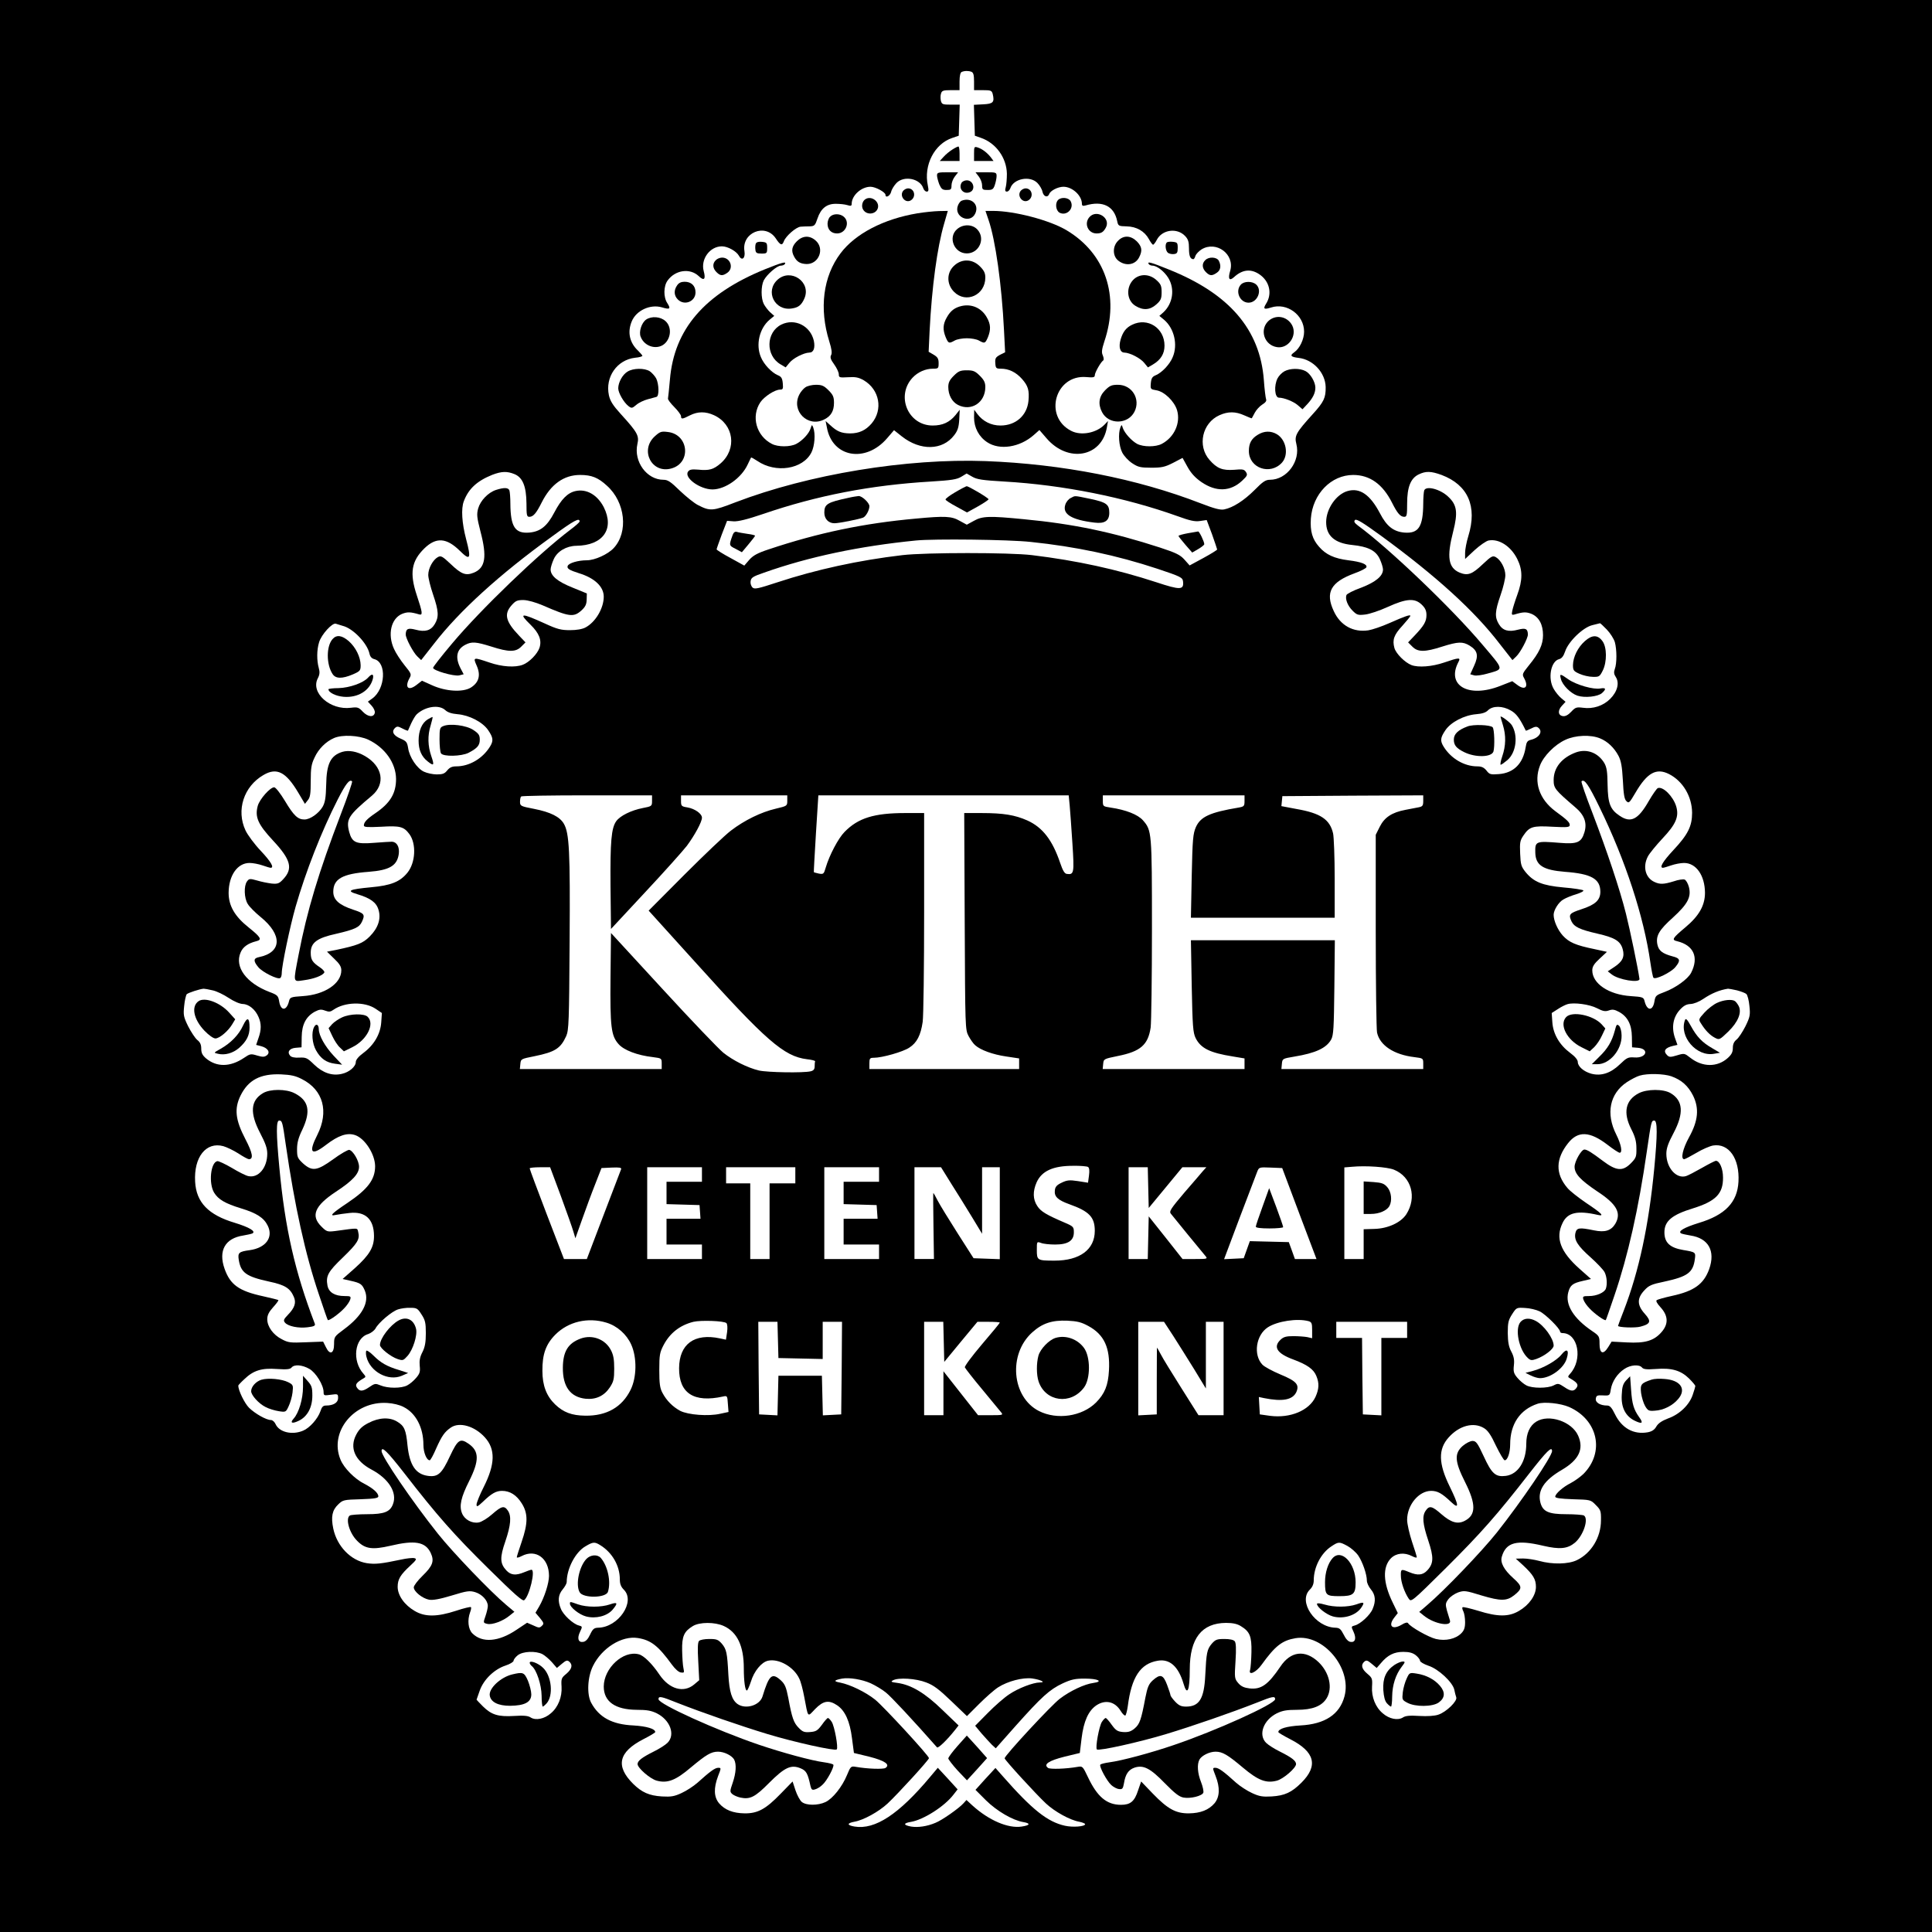 <?xml version="1.0" standalone="no"?>
<!DOCTYPE svg PUBLIC "-//W3C//DTD SVG 20010904//EN"
 "http://www.w3.org/TR/2001/REC-SVG-20010904/DTD/svg10.dtd">
<svg version="1.0" xmlns="http://www.w3.org/2000/svg"
 width="1200pt" height="1200pt" viewBox="0 0 1200 1200"
 preserveAspectRatio="xMidYMid meet">
<g transform="translate(0,1200) scale(0.1,-0.1)"
fill="#000000" stroke="none">
<path d="M0 6000 l0 -6000 6000 0 6000 0 0 6000 0 6000 -6000 0 -6000 0 0
-6000z m6034 5554 c12 -5 16 -20 16 -60 l0 -54 55 0 c49 0 55 -2 61 -24 12
-51 3 -61 -59 -64 l-58 -3 3 -96 3 -96 37 -13 c94 -32 160 -124 162 -223 0
-31 -3 -68 -7 -83 -6 -21 -4 -28 7 -28 8 0 17 9 21 20 19 60 121 81 168 34 14
-14 29 -39 32 -55 7 -31 32 -39 42 -14 7 21 55 45 88 45 56 0 115 -55 115
-106 0 -12 6 -15 23 -10 106 31 177 -4 196 -97 6 -30 9 -32 58 -33 62 -1 112
-30 139 -79 10 -19 22 -35 26 -35 4 0 15 14 23 30 33 64 126 77 176 24 19 -20
24 -36 24 -77 0 -47 8 -66 27 -67 4 0 10 9 13 21 4 11 21 29 38 40 92 56 208
-31 178 -133 -15 -49 -6 -66 23 -40 52 48 104 54 157 19 65 -43 83 -122 42
-185 -19 -31 -12 -36 32 -22 98 32 205 -46 205 -150 0 -47 -27 -104 -61 -128
-29 -20 -23 -29 27 -35 90 -10 166 -92 168 -181 1 -67 -11 -92 -80 -168 -105
-116 -115 -135 -102 -186 27 -106 -59 -222 -164 -222 -27 0 -44 -11 -96 -64
-64 -64 -133 -109 -188 -120 -23 -5 -59 4 -147 38 -395 153 -860 244 -1335
262 -491 18 -1099 -82 -1554 -256 -142 -55 -157 -56 -233 -17 -22 11 -72 51
-111 88 -58 57 -76 69 -103 69 -104 0 -186 113 -162 222 12 51 1 72 -102 185
-50 55 -67 82 -75 118 -24 113 50 220 163 233 25 2 45 8 45 12 0 3 -12 17 -26
31 -54 50 -68 116 -40 183 28 68 115 108 187 87 50 -15 57 -10 34 26 -25 37
-24 106 2 141 48 66 139 78 193 27 33 -32 45 -20 31 31 -20 74 38 154 113 154
36 0 90 -30 106 -59 18 -34 41 -15 34 29 -19 115 129 176 194 80 29 -44 40
-48 51 -18 12 32 76 88 104 90 12 1 37 2 55 2 31 1 35 5 50 50 21 62 58 91
115 90 23 0 54 -3 70 -8 22 -7 27 -5 27 8 0 52 60 106 117 106 31 0 93 -34 93
-50 0 -22 28 -8 35 18 3 15 18 39 33 55 46 48 147 29 167 -33 4 -11 13 -20 21
-20 12 0 13 8 7 38 -27 126 41 258 151 295 l41 14 3 96 3 97 -55 0 c-51 0 -56
2 -62 24 -3 14 -3 34 1 45 5 18 14 21 61 21 l54 0 0 54 c0 34 5 56 13 59 18 8
43 8 61 1z m-2838 -2499 c51 -21 73 -77 74 -182 0 -74 2 -83 18 -83 24 0 43
22 76 88 57 114 138 172 239 172 71 0 112 -16 167 -67 114 -102 134 -288 42
-387 -36 -39 -118 -76 -167 -76 -54 0 -112 -17 -119 -35 -6 -16 9 -26 69 -45
99 -30 155 -84 155 -146 0 -72 -51 -158 -113 -191 -20 -11 -56 -17 -97 -17
-55 0 -79 6 -155 41 -150 68 -166 67 -90 -7 54 -53 71 -96 56 -143 -13 -39
-64 -91 -104 -106 -47 -18 -129 -13 -207 14 -101 34 -103 34 -79 -20 26 -59
14 -104 -37 -136 -50 -30 -155 -24 -241 15 l-62 28 -35 -27 c-51 -39 -74 -14
-42 44 13 23 10 28 -32 80 -25 31 -54 76 -65 101 -41 90 -18 188 50 217 33 13
52 13 106 -3 24 -7 22 10 -14 118 -46 138 -34 213 47 292 73 71 138 66 220
-15 65 -64 72 -52 39 73 -26 99 -32 189 -14 235 29 77 82 126 177 164 58 22
92 23 138 4z m5758 -5 c164 -62 223 -195 166 -380 -11 -36 -20 -82 -20 -104
l0 -38 59 55 c33 30 72 57 87 60 64 12 138 -35 178 -115 34 -68 34 -131 0
-223 -14 -38 -28 -83 -31 -99 -5 -24 -3 -27 13 -23 55 17 74 17 107 4 46 -20
71 -66 71 -132 0 -59 -24 -110 -88 -188 -40 -50 -43 -55 -30 -78 31 -56 7 -80
-42 -43 l-31 23 -74 -29 c-198 -78 -338 2 -260 149 15 28 4 28 -89 -4 -76 -26
-160 -32 -203 -16 -41 16 -96 71 -106 106 -14 51 -3 82 50 139 27 30 49 57 49
61 0 9 -33 -2 -130 -45 -47 -21 -106 -41 -131 -45 -94 -14 -174 30 -215 120
-54 115 -18 180 129 234 39 14 72 31 74 38 6 18 -30 33 -112 43 -87 11 -140
35 -182 84 -42 47 -56 96 -51 175 11 153 126 271 263 271 103 0 183 -57 241
-172 33 -66 52 -88 76 -88 16 0 18 9 18 83 0 102 22 156 71 180 45 22 77 21
143 -3z m-2715 -41 c364 -21 748 -98 1075 -215 77 -28 107 -35 140 -30 l41 6
33 -88 c17 -49 32 -92 32 -95 0 -3 -38 -27 -86 -53 l-85 -46 -32 36 c-27 30
-52 42 -152 75 -296 96 -538 147 -845 176 -213 21 -259 20 -311 -10 l-44 -24
-44 24 c-50 29 -91 31 -271 14 -324 -29 -607 -88 -915 -191 -70 -23 -97 -38
-121 -65 l-31 -36 -87 48 c-47 25 -86 50 -85 53 0 4 15 45 32 92 l33 85 40 -3
c28 -2 85 12 185 46 336 115 669 179 1040 201 129 8 162 13 190 30 l33 20 35
-20 c29 -17 63 -22 200 -30z m163 -375 c280 -29 534 -83 788 -167 144 -48 155
-54 158 -78 6 -54 -16 -55 -167 -5 -245 80 -491 134 -771 168 -140 17 -659 17
-805 0 -273 -32 -537 -90 -777 -169 -116 -38 -140 -44 -153 -33 -9 8 -15 25
-13 39 3 23 13 30 83 54 279 99 593 165 945 200 111 11 574 6 712 -9z m-4274
-521 c64 -15 153 -108 167 -173 4 -19 14 -30 30 -34 78 -20 69 -185 -12 -244
l-28 -20 23 -25 c13 -14 22 -33 20 -44 -6 -30 -42 -27 -74 6 -26 28 -33 30
-74 25 -129 -17 -253 93 -206 183 12 23 13 39 6 64 -13 46 -13 113 2 160 14
48 83 123 104 115 9 -3 28 -9 42 -13z m7852 -23 c22 -23 44 -58 50 -78 13 -47
13 -133 0 -167 -7 -20 -6 -32 6 -50 24 -37 10 -91 -35 -136 -43 -43 -106 -64
-169 -55 -40 5 -47 3 -73 -25 -19 -20 -36 -29 -51 -27 -31 4 -34 35 -7 64 l23
25 -26 22 c-15 12 -36 38 -47 57 -39 65 -19 173 33 186 16 4 27 18 37 47 20
62 111 150 169 164 25 6 46 11 48 12 2 0 21 -17 42 -39z m-7214 -501 c15 -14
40 -22 76 -25 73 -6 156 -49 190 -99 32 -47 34 -66 11 -103 -46 -74 -128 -122
-209 -122 -27 0 -41 -7 -56 -25 -16 -20 -28 -25 -65 -25 -25 0 -61 8 -80 17
-43 20 -90 90 -98 147 -6 36 -11 43 -46 58 -45 19 -58 43 -37 65 14 13 19 13
48 -2 17 -9 33 -15 34 -13 1 2 10 22 20 45 11 23 26 49 35 57 54 49 139 61
177 25z m6618 -2 c34 -19 55 -47 93 -125 0 -2 15 4 33 13 25 13 35 14 46 4 28
-23 5 -61 -47 -74 -22 -5 -28 -14 -33 -47 -16 -101 -74 -159 -166 -166 -52 -4
-59 -2 -77 22 -16 19 -30 26 -57 26 -81 0 -163 48 -209 122 -23 37 -21 56 11
103 34 50 117 93 191 99 37 3 60 10 74 25 29 28 90 28 141 -2z m-7097 -181
c104 -49 172 -145 173 -244 0 -91 -37 -151 -130 -214 -50 -34 -70 -55 -70 -75
0 -11 22 -12 108 -8 117 7 140 1 175 -46 44 -60 38 -177 -12 -239 -46 -57
-103 -80 -227 -91 -137 -13 -155 -22 -85 -43 81 -24 119 -51 132 -97 17 -55
-2 -113 -55 -166 -42 -42 -76 -55 -208 -83 l-57 -11 44 -43 c34 -32 45 -50 45
-73 0 -82 -103 -151 -239 -160 -75 -5 -80 -7 -86 -32 -15 -61 -51 -62 -61 -1
-6 35 -10 40 -61 59 -143 55 -217 155 -179 244 14 35 46 58 98 71 37 9 29 24
-47 85 -87 69 -125 135 -125 216 1 108 55 185 130 185 21 0 57 -7 80 -15 23
-8 46 -15 51 -15 24 0 2 38 -61 105 -39 41 -82 99 -95 127 -59 126 -11 273
111 344 83 49 140 20 217 -110 l41 -69 18 23 c15 18 18 41 18 119 0 80 4 105
24 146 24 53 70 99 121 121 51 22 153 17 212 -10z m7651 8 c47 -19 88 -58 115
-109 16 -31 22 -65 27 -152 4 -85 9 -117 22 -129 15 -15 19 -11 56 52 73 125
130 156 209 116 86 -44 142 -139 143 -240 0 -84 -26 -136 -117 -233 -66 -71
-88 -109 -64 -109 5 0 28 7 51 15 23 8 59 15 80 15 75 0 129 -77 130 -185 0
-79 -37 -144 -122 -215 -80 -67 -87 -78 -51 -86 103 -25 136 -100 87 -196 -20
-39 -97 -94 -164 -119 -54 -20 -58 -23 -64 -59 -10 -61 -46 -60 -61 1 -6 25
-11 27 -86 32 -137 9 -239 78 -239 160 0 23 11 41 46 73 l45 42 -78 17 c-117
24 -158 42 -197 85 -31 35 -56 91 -56 128 0 29 31 79 60 95 16 10 53 25 81 33
28 9 48 19 43 24 -5 4 -60 13 -123 18 -131 12 -185 34 -235 95 -28 35 -31 47
-34 115 -3 68 -1 81 20 112 38 56 58 62 181 55 94 -5 107 -3 107 11 0 16 -16
32 -90 86 -99 74 -135 180 -95 283 22 59 92 130 158 160 62 29 157 33 215 9z
m-5888 -388 c0 -33 -1 -34 -58 -45 -72 -14 -140 -48 -164 -81 -31 -43 -38
-126 -36 -403 l3 -267 213 229 c117 125 233 255 258 287 49 66 94 149 94 175
0 25 -44 56 -90 64 -38 6 -40 9 -40 41 l0 34 330 0 330 0 0 -33 c0 -33 -1 -33
-72 -50 -90 -21 -193 -71 -278 -136 -36 -27 -165 -150 -288 -273 l-223 -224
284 -314 c446 -495 556 -591 699 -609 29 -3 52 -9 51 -13 -2 -5 -3 -19 -3 -32
0 -17 -7 -26 -25 -30 -44 -11 -270 -7 -321 5 -71 17 -161 62 -222 111 -29 24
-198 200 -375 393 l-322 350 -3 -275 c-3 -310 4 -363 50 -415 33 -38 117 -70
214 -81 53 -7 54 -7 54 -40 l0 -34 -441 0 -440 0 3 31 c3 32 4 32 89 49 127
26 161 48 196 125 16 37 18 88 21 585 4 565 -2 676 -36 734 -25 43 -83 72
-185 92 -83 16 -87 18 -87 44 0 15 3 30 7 33 3 4 188 7 410 7 l403 0 0 -34z
m2594 -28 c3 -35 11 -141 17 -237 12 -185 10 -195 -35 -189 -14 2 -25 21 -41
68 -48 142 -109 221 -204 264 -77 34 -148 46 -284 46 l-108 0 3 -672 c3 -666
3 -673 24 -713 12 -22 30 -48 41 -57 33 -30 110 -58 193 -70 l80 -12 0 -33 0
-33 -465 0 -465 0 0 35 c0 31 3 35 28 35 51 0 182 37 220 63 47 30 71 77 83
160 5 34 9 340 9 680 l0 617 -117 0 c-194 0 -293 -31 -377 -117 -39 -39 -95
-146 -117 -221 -12 -41 -14 -43 -43 -38 -16 4 -30 7 -31 9 -1 1 5 109 13 240
l15 237 778 0 777 0 6 -62z m1086 27 c0 -32 -3 -35 -37 -41 -179 -30 -236 -57
-265 -121 -18 -42 -21 -73 -26 -305 l-5 -258 447 0 446 0 0 243 c0 133 -5 260
-10 281 -20 86 -77 125 -226 151 l-95 18 3 31 3 31 438 3 437 2 0 -34 c0 -30
-4 -35 -27 -40 -16 -3 -53 -10 -83 -16 -85 -16 -131 -47 -160 -105 l-25 -50 0
-595 c0 -327 4 -612 8 -633 17 -80 105 -138 232 -153 54 -7 55 -7 55 -40 l0
-34 -441 0 -440 0 3 32 c3 32 4 33 76 45 134 22 200 53 230 106 15 28 17 70
20 325 l3 292 -447 0 -447 0 5 -284 c5 -251 8 -289 24 -323 32 -64 88 -92 232
-115 l72 -12 0 -33 0 -33 -441 0 -440 0 3 31 c3 32 4 32 91 50 141 28 188 69
204 177 4 31 8 307 8 612 0 604 -1 612 -56 675 -32 36 -106 65 -201 79 -47 7
-48 8 -48 42 l0 34 440 0 440 0 0 -35z m-6410 -1176 c25 -5 70 -27 100 -47 33
-22 68 -37 88 -38 38 -1 78 -34 98 -81 18 -41 18 -80 -1 -132 l-14 -41 31 -8
c42 -11 59 -39 35 -57 -15 -11 -26 -11 -60 -1 -39 12 -44 11 -82 -15 -85 -57
-169 -58 -235 -3 -23 20 -30 34 -30 61 0 25 -7 40 -25 54 -13 11 -38 49 -56
84 -29 59 -31 71 -25 127 3 34 11 67 16 73 10 9 80 32 105 34 6 0 30 -4 55
-10z m9468 0 c26 -7 53 -17 59 -23 7 -6 16 -40 19 -74 6 -56 4 -68 -25 -127
-18 -35 -42 -72 -55 -82 -16 -13 -23 -29 -23 -52 0 -26 -8 -41 -31 -62 -65
-59 -158 -58 -233 1 -36 28 -37 29 -83 15 -40 -12 -48 -12 -61 1 -26 26 -14
46 37 58 l27 6 -16 45 c-22 65 -11 127 31 173 24 26 41 35 67 36 20 1 53 14
79 32 52 35 101 55 153 63 5 0 29 -4 55 -10z m-8456 -114 l40 -27 -4 -58 c-5
-73 -45 -141 -111 -190 -30 -22 -47 -43 -47 -56 0 -29 -41 -64 -87 -74 -60
-14 -118 6 -172 58 -42 41 -50 45 -92 43 -29 -2 -50 3 -57 12 -20 23 -4 46 35
49 l36 3 1 65 c1 77 27 126 81 156 29 15 40 16 64 7 24 -9 34 -8 52 5 70 49
193 52 261 7z m7587 3 c37 -19 51 -22 74 -14 22 8 35 6 63 -9 53 -29 79 -78
80 -155 l1 -65 36 -3 c73 -6 54 -65 -20 -60 -41 3 -48 -1 -92 -43 -57 -55
-116 -74 -177 -58 -47 13 -84 45 -84 73 0 13 -17 34 -47 56 -66 49 -106 117
-111 190 l-4 58 39 25 c21 14 48 27 59 30 40 12 137 -1 183 -25z m-8043 -441
c132 -67 168 -201 95 -346 -57 -112 -38 -133 54 -62 77 59 131 77 180 61 61
-20 124 -118 125 -193 0 -83 -45 -143 -171 -228 -99 -66 -117 -85 -73 -75 16
3 54 9 85 12 98 11 151 -38 152 -141 1 -71 -28 -120 -118 -201 l-77 -68 49
-11 c63 -14 72 -21 89 -61 30 -72 -16 -157 -130 -241 -59 -44 -61 -46 -61 -91
0 -61 -27 -70 -51 -19 l-17 34 -106 -4 c-97 -4 -110 -3 -151 19 -53 27 -90 78
-90 124 0 25 10 45 36 74 20 22 35 42 33 45 -3 2 -46 13 -96 24 -148 32 -203
71 -238 170 -40 113 3 190 116 207 24 4 50 10 57 13 23 13 -19 38 -110 66
-164 49 -239 127 -246 255 -9 153 68 250 175 221 21 -6 63 -26 93 -45 30 -20
60 -36 66 -36 30 0 23 39 -22 125 -62 119 -70 188 -30 270 48 97 123 137 251
132 63 -3 91 -9 131 -30z m8505 18 c64 -23 104 -59 135 -120 39 -80 32 -156
-25 -259 -39 -71 -54 -136 -30 -136 5 0 39 18 75 39 36 22 83 42 104 46 98 16
166 -81 158 -225 -7 -128 -83 -207 -247 -256 -90 -28 -132 -52 -109 -65 7 -3
33 -9 58 -13 112 -17 156 -96 116 -209 -34 -93 -93 -136 -231 -166 -46 -10
-88 -22 -94 -26 -8 -4 0 -20 24 -46 47 -52 49 -103 5 -153 -47 -54 -102 -70
-215 -64 l-95 5 -21 -34 c-31 -50 -54 -41 -54 20 0 46 -2 50 -45 79 -117 79
-170 165 -149 242 12 44 28 56 90 70 l51 12 -71 63 c-119 106 -151 191 -106
284 31 66 92 80 219 51 44 -10 26 9 -73 75 -48 33 -101 74 -116 93 -75 88 -73
180 5 278 61 77 134 74 244 -10 36 -28 70 -50 76 -50 19 0 10 51 -21 113 -66
130 -41 254 65 325 26 17 62 36 80 41 49 15 150 12 197 -4z m-3623 -563 c8 -6
10 -22 6 -53 l-6 -45 -63 10 c-53 8 -68 6 -101 -10 -30 -14 -40 -26 -42 -47
-5 -39 18 -61 91 -87 123 -44 157 -80 157 -165 0 -116 -93 -185 -250 -185
-107 0 -110 2 -110 66 0 53 0 53 26 44 14 -6 54 -10 88 -10 80 0 116 24 116
76 0 33 -3 37 -57 60 -114 49 -148 69 -170 103 -28 42 -29 91 -4 148 32 70
102 102 226 102 44 1 86 -3 93 -7z m1900 -17 c109 -44 144 -172 77 -277 -34
-52 -115 -89 -199 -91 l-66 -2 0 -92 0 -93 -60 0 -60 0 0 284 0 285 48 4 c86
8 216 -1 260 -18z m-5175 -162 c36 -98 71 -197 78 -221 l13 -43 42 118 c23 65
59 163 81 218 l39 100 63 3 c49 2 62 0 59 -10 -3 -7 -52 -136 -109 -285 l-104
-273 -71 0 -71 0 -107 278 c-58 152 -106 280 -106 285 0 4 29 7 64 7 l63 0 66
-177z m877 132 l0 -45 -110 0 -110 0 0 -70 0 -69 103 -3 102 -3 3 -42 3 -43
-105 0 -106 0 0 -80 0 -80 110 0 110 0 0 -45 0 -45 -170 0 -170 0 0 285 0 285
170 0 170 0 0 -45z m580 -5 l0 -50 -80 0 -80 0 0 -235 0 -235 -60 0 -60 0 0
235 0 235 -75 0 -75 0 0 50 0 50 215 0 215 0 0 -50z m520 5 l0 -45 -110 0
-110 0 0 -70 0 -69 103 -3 102 -3 3 -42 3 -43 -105 0 -106 0 0 -80 0 -80 110
0 110 0 0 -45 0 -45 -170 0 -170 0 0 285 0 285 170 0 170 0 0 -45z m449 -58
c36 -56 93 -149 128 -206 l63 -104 0 207 0 206 55 0 55 0 0 -285 0 -286 -81 3
-82 3 -99 155 c-54 85 -110 176 -124 203 -13 26 -25 47 -27 47 -1 0 -1 -92 1
-205 l3 -205 -61 0 -60 0 0 285 0 285 83 0 82 0 64 -103z m1223 -23 l3 -127
105 127 104 126 75 0 74 0 -20 -22 c-11 -13 -63 -74 -117 -136 -84 -99 -95
-116 -84 -130 17 -22 197 -242 216 -264 14 -17 10 -18 -64 -18 l-79 0 -105
133 -105 132 -3 -132 -3 -133 -59 0 -60 0 0 285 0 285 60 0 59 0 3 -126z m938
-161 l107 -283 -67 0 -67 0 -19 53 -19 52 -121 3 -121 3 -19 -53 -19 -53 -61
-3 -61 -3 97 258 c54 142 103 271 109 286 11 27 12 28 83 25 l72 -3 106 -282z
m-5452 -627 c23 -35 27 -52 27 -116 0 -56 -5 -86 -21 -118 -16 -30 -20 -54
-17 -85 4 -36 1 -48 -22 -75 -15 -18 -40 -39 -56 -47 -36 -19 -120 -19 -165 0
-32 13 -36 13 -71 -11 -41 -28 -60 -28 -77 -1 -11 18 -1 31 44 57 13 7 12 11
-2 27 -73 80 -56 222 29 247 17 6 37 21 45 34 19 37 102 107 140 119 18 6 52
11 76 10 40 0 46 -3 70 -41z m6945 19 c36 -17 127 -107 127 -126 0 -5 7 -9 15
-9 97 0 128 -164 47 -253 -14 -16 -15 -20 -2 -27 45 -26 55 -39 44 -57 -17
-27 -36 -27 -78 2 -35 23 -39 24 -66 10 -37 -19 -133 -19 -169 0 -16 8 -41 29
-56 47 -23 27 -26 39 -22 77 4 34 0 56 -16 86 -16 30 -21 58 -22 115 0 65 4
81 27 117 27 42 28 42 80 39 29 -1 70 -11 91 -21z m-5797 -70 c67 -20 126 -72
155 -137 36 -81 34 -203 -4 -280 -53 -108 -149 -163 -282 -161 -84 1 -136 21
-187 70 -54 52 -79 118 -79 208 -1 104 22 167 81 226 80 80 201 109 316 74z
m746 -3 c6 -6 8 -29 4 -57 l-7 -46 -37 8 c-159 34 -253 -35 -254 -185 -1 -156
92 -216 273 -176 26 6 27 4 30 -45 l4 -51 -51 -11 c-74 -17 -200 -7 -249 18
-46 25 -85 63 -111 113 -15 28 -19 57 -19 140 0 95 3 110 27 156 39 74 101
123 185 144 46 11 191 6 205 -8z m2248 -18 c98 -53 136 -135 128 -276 -5 -93
-26 -144 -80 -199 -87 -87 -243 -110 -355 -53 -169 86 -192 353 -42 488 63 57
123 77 219 73 61 -3 86 -9 130 -33z m1368 30 c19 -6 22 -13 22 -56 l0 -50 -30
7 c-16 3 -55 6 -86 6 -44 0 -61 -4 -80 -22 -48 -45 -22 -86 79 -123 86 -32
126 -60 143 -102 19 -45 17 -81 -5 -130 -39 -85 -157 -134 -282 -118 l-64 9
-3 54 -3 54 33 -7 c115 -23 177 -11 200 38 20 46 0 68 -99 109 -50 21 -100 48
-112 61 -58 61 -40 184 34 232 59 38 182 57 253 38z m-3296 -116 l3 -113 138
-3 137 -3 0 116 0 115 60 0 60 0 -2 -287 -3 -288 -57 -3 -57 -3 -3 123 -3 123
-135 0 -135 0 -3 -123 -3 -123 -57 3 -57 3 -3 288 -2 287 60 0 59 0 3 -112z
m1030 -12 l3 -125 103 125 103 124 70 0 c38 0 69 -2 69 -5 0 -3 -50 -64 -111
-135 -61 -72 -109 -136 -106 -143 3 -7 51 -69 108 -137 57 -69 110 -133 118
-143 13 -16 8 -17 -65 -17 l-79 0 -108 137 -107 136 0 -136 0 -137 -60 0 -60
0 0 290 0 290 60 0 59 0 3 -124z m1425 37 c31 -49 90 -142 130 -207 l73 -120
0 207 0 207 55 0 55 0 0 -290 0 -290 -78 0 -78 0 -106 168 c-58 92 -116 186
-128 210 -12 23 -23 42 -24 42 0 0 -1 -93 -1 -207 l0 -208 -57 -3 -58 -3 0
291 0 290 80 0 80 0 57 -87z m1453 37 l0 -50 -80 0 -80 0 0 -240 0 -241 -57 3
-58 3 -3 238 -2 237 -80 0 -80 0 0 50 0 50 220 0 220 0 0 -50z m-6819 -242
c41 -23 89 -101 89 -145 0 -21 3 -22 45 -16 44 6 45 5 45 -21 0 -28 -29 -46
-75 -46 -18 0 -26 -8 -35 -36 -16 -46 -66 -103 -107 -120 -68 -29 -148 -10
-171 40 -6 14 -19 26 -29 26 -29 0 -98 39 -136 76 -28 28 -67 108 -67 138 0 2
17 21 38 40 56 54 107 70 202 63 61 -4 82 -2 91 9 17 21 66 17 110 -8z m8278
8 c9 -11 29 -13 86 -9 98 8 155 -9 206 -59 21 -21 39 -42 39 -47 0 -4 -7 -28
-16 -54 -21 -63 -82 -122 -153 -147 -39 -15 -61 -30 -73 -50 -11 -20 -27 -31
-53 -36 -88 -16 -162 25 -205 114 -19 39 -31 52 -47 52 -44 0 -75 19 -71 43 3
19 8 22 45 20 41 -2 42 -1 48 37 8 49 40 98 84 127 38 26 93 30 110 9z m-7692
-245 c76 -38 123 -128 123 -235 0 -48 20 -96 39 -96 5 0 23 33 40 73 35 78 52
103 91 130 53 37 148 10 212 -61 66 -73 64 -166 -7 -307 -25 -49 -45 -99 -45
-110 0 -16 6 -14 38 16 55 53 83 69 120 69 49 0 90 -25 123 -78 39 -62 39
-123 -1 -239 -16 -47 -30 -90 -30 -95 0 -5 13 -2 30 7 88 46 170 -13 170 -123
0 -45 -28 -133 -61 -190 l-23 -39 28 -33 c24 -30 26 -35 12 -48 -14 -14 -19
-14 -53 2 l-39 17 -66 -44 c-111 -75 -213 -83 -274 -22 -26 26 -32 82 -14 131
6 15 8 29 5 32 -3 3 -45 -7 -93 -23 -117 -38 -192 -39 -256 -1 -64 37 -106 97
-106 150 0 47 17 75 79 132 38 35 41 42 25 46 -10 3 -48 -1 -84 -9 -123 -26
-160 -30 -212 -22 -99 16 -185 105 -208 215 -15 73 -7 114 31 150 29 28 34 29
140 32 86 3 109 7 109 18 0 21 -33 50 -87 78 -60 30 -127 98 -148 150 -72 173
85 365 290 352 36 -2 78 -12 102 -25z m7239 0 c180 -80 223 -281 89 -416 -20
-19 -55 -44 -78 -56 -48 -24 -97 -67 -97 -85 0 -9 32 -13 110 -16 109 -3 110
-3 142 -36 30 -30 33 -37 32 -95 0 -105 -60 -204 -149 -247 -53 -26 -152 -28
-235 -5 -30 8 -75 15 -100 15 l-45 -1 45 -41 c63 -59 80 -87 80 -134 0 -53
-42 -113 -106 -150 -63 -37 -131 -37 -252 1 -50 15 -95 26 -98 22 -3 -3 -1
-14 5 -25 6 -12 11 -41 11 -67 0 -35 -6 -52 -24 -70 -35 -35 -97 -49 -157 -35
-46 11 -159 75 -173 98 -4 7 -19 4 -41 -10 -59 -34 -85 -6 -44 46 l21 27 -31
64 c-61 124 -65 222 -11 277 33 32 83 37 130 13 17 -9 30 -12 30 -7 0 4 -13
48 -30 97 -16 49 -30 110 -30 135 0 93 73 180 149 180 40 0 67 -15 124 -69 52
-49 49 -22 -8 95 -71 144 -73 233 -7 306 66 74 155 97 219 58 24 -14 44 -43
75 -110 24 -49 48 -90 54 -90 18 0 34 47 34 99 0 126 61 216 170 252 41 14
143 3 196 -20z m-6018 -858 c75 -46 122 -128 122 -213 0 -28 7 -46 25 -64 74
-74 -34 -234 -160 -236 -25 -1 -33 -7 -50 -43 -13 -28 -27 -43 -43 -45 -30 -5
-39 22 -19 63 15 32 15 33 -8 39 -35 9 -96 65 -111 103 -21 49 -17 88 11 121
14 17 25 37 25 45 0 84 54 187 117 223 47 28 57 28 91 7z m4641 -5 c22 -12 52
-38 67 -59 27 -40 54 -117 54 -157 0 -13 11 -37 25 -54 28 -33 32 -72 11 -121
-15 -38 -76 -94 -111 -103 -23 -6 -23 -7 -8 -39 19 -41 11 -68 -19 -63 -14 2
-29 18 -42 45 -18 35 -26 42 -51 43 -126 3 -234 162 -160 236 17 16 25 36 25
58 0 82 45 169 109 211 45 30 50 30 100 3z m-3874 -497 c84 -38 125 -124 125
-262 0 -81 8 -139 19 -139 4 0 15 25 25 55 20 66 66 121 106 130 67 15 160
-38 194 -110 10 -19 23 -70 31 -113 26 -136 19 -128 68 -77 51 52 85 58 137
23 49 -33 79 -99 92 -205 l12 -91 95 -23 c98 -25 132 -49 101 -70 -14 -9 -112
-6 -185 7 -29 5 -32 3 -54 -51 -30 -73 -89 -147 -134 -168 -47 -22 -119 -22
-147 1 -11 9 -29 42 -39 72 l-18 55 -74 -76 c-92 -95 -142 -123 -224 -122 -72
1 -123 21 -159 63 -32 39 -34 93 -6 168 20 51 20 52 1 52 -20 0 -50 -22 -129
-93 -24 -21 -68 -50 -99 -64 -45 -21 -66 -24 -121 -21 -80 5 -125 25 -180 79
-110 110 -90 197 63 276 41 21 75 41 75 45 0 20 -53 36 -135 41 -133 6 -214
50 -263 141 -28 52 -23 159 11 228 55 112 179 190 279 174 82 -13 127 -49 212
-166 19 -26 41 -46 55 -48 21 -3 22 -1 16 27 -4 17 -7 66 -8 109 -2 89 12 119
66 152 42 26 137 26 192 1z m3212 -1 c56 -34 68 -63 66 -162 -1 -48 -5 -97 -8
-109 -13 -39 36 -18 71 31 85 118 128 151 211 165 171 28 351 -186 304 -361
-30 -113 -122 -173 -274 -181 -84 -5 -137 -20 -137 -41 0 -4 34 -24 75 -45
152 -78 174 -164 69 -269 -61 -61 -104 -81 -186 -86 -55 -3 -76 0 -121 21 -31
14 -75 43 -99 64 -78 71 -109 93 -129 93 -18 0 -18 -1 1 -50 29 -73 26 -131
-6 -170 -36 -42 -87 -62 -159 -63 -81 -1 -132 27 -224 122 l-73 76 -19 -55
c-22 -69 -48 -90 -106 -90 -89 0 -148 50 -206 173 -31 65 -33 68 -62 63 -74
-13 -171 -16 -185 -7 -31 22 3 45 102 70 l95 23 11 91 c13 106 42 171 92 205
56 37 115 24 151 -35 11 -18 24 -31 29 -28 4 3 11 29 15 58 23 180 78 264 186
282 74 13 128 -35 160 -142 23 -80 39 -45 39 88 0 193 74 288 225 289 42 0 70
-6 92 -20z m-4338 -174 c15 -8 42 -31 59 -50 l31 -36 31 26 c25 21 33 24 45
14 24 -20 18 -46 -17 -76 -31 -25 -33 -31 -30 -80 4 -64 -21 -128 -67 -166
-40 -35 -93 -45 -124 -26 -16 11 -42 14 -103 10 -100 -6 -141 7 -194 59 -22
22 -40 41 -40 42 0 1 9 27 20 57 24 68 90 132 160 155 28 9 50 23 50 30 0 7
12 23 26 34 32 25 111 28 153 7z m5425 -7 c14 -11 26 -27 26 -34 0 -7 23 -21
52 -31 63 -20 151 -103 161 -149 3 -17 9 -38 12 -47 9 -23 -62 -92 -111 -108
-22 -8 -69 -11 -118 -8 -61 4 -87 1 -103 -10 -31 -19 -84 -9 -124 26 -46 38
-71 102 -67 166 3 49 1 55 -29 80 -36 30 -42 56 -18 76 12 10 20 7 45 -14 l31
-26 27 31 c41 49 81 69 138 69 37 0 59 -6 78 -21z m-3386 -174 c30 -14 72 -39
94 -57 31 -24 169 -172 318 -341 7 -8 62 45 112 108 l22 28 -100 96 c-108 105
-193 156 -279 168 -40 5 -44 8 -29 16 33 19 144 12 207 -13 46 -17 80 -43 156
-116 l97 -93 75 75 c41 41 94 88 119 104 60 38 152 62 210 55 55 -8 89 -25 49
-25 -42 0 -135 -36 -191 -74 -29 -19 -89 -71 -132 -115 l-79 -80 40 -48 c23
-26 52 -58 64 -70 l24 -22 125 141 c159 178 209 224 290 262 54 25 78 30 137
30 83 0 119 -18 54 -27 -54 -7 -144 -49 -208 -98 -51 -38 -343 -353 -343 -370
0 -10 193 -221 257 -281 55 -51 149 -103 206 -113 20 -4 37 -11 37 -15 0 -15
-76 -21 -125 -10 -109 24 -204 100 -386 307 l-46 52 -34 -37 c-19 -20 -47 -51
-62 -68 l-28 -31 65 -65 c68 -67 166 -124 231 -135 48 -8 44 -20 -9 -28 -84
-13 -203 38 -305 130 l-38 35 -19 -21 c-28 -31 -133 -105 -174 -121 -52 -22
-108 -30 -151 -23 -49 9 -50 21 -1 29 78 13 210 97 265 170 l25 32 -61 67 -62
67 -48 -57 c-194 -232 -342 -329 -469 -308 -48 8 -49 21 -1 30 57 10 151 62
206 113 67 63 257 271 257 282 0 15 -281 320 -334 363 -60 48 -156 94 -217
106 -44 8 -40 15 11 25 46 8 124 -5 178 -29z"/>
<path d="M5915 11071 c-16 -10 -41 -30 -54 -45 l-24 -26 61 0 62 0 0 45 c0 25
-3 45 -7 45 -5 0 -21 -8 -38 -19z"/>
<path d="M6050 11046 l0 -46 60 0 61 0 -17 23 c-23 29 -53 52 -81 61 -22 7
-23 4 -23 -38z"/>
<path d="M5820 10910 c0 -11 7 -36 14 -55 13 -29 20 -35 45 -35 27 0 31 3 31
29 0 15 9 40 21 55 l20 26 -65 0 c-60 0 -66 -2 -66 -20z"/>
<path d="M6079 10904 c12 -15 21 -40 21 -55 0 -26 3 -29 34 -29 29 0 36 4 45
31 6 18 11 43 11 55 0 23 -3 24 -66 24 l-65 0 20 -26z"/>
<path d="M5972 10864 c-20 -36 13 -73 51 -58 39 14 24 74 -18 74 -13 0 -28 -7
-33 -16z"/>
<path d="M5610 10815 c-26 -32 13 -81 48 -59 34 22 22 74 -18 74 -10 0 -23 -7
-30 -15z"/>
<path d="M6340 10815 c-26 -32 13 -81 48 -59 34 22 22 74 -18 74 -10 0 -23 -7
-30 -15z"/>
<path d="M5374 10762 c-18 -12 -25 -42 -14 -62 21 -39 82 -33 93 9 10 41 -43
78 -79 53z"/>
<path d="M6572 10758 c-20 -20 -14 -66 9 -79 44 -23 93 26 69 71 -12 23 -58
28 -78 8z"/>
<path d="M5972 10753 c-7 -3 -17 -16 -22 -29 -28 -72 77 -118 108 -49 25 55
-26 102 -86 78z"/>
<path d="M5698 10675 c-210 -35 -386 -127 -477 -248 -109 -144 -134 -344 -70
-548 15 -48 18 -72 11 -85 -7 -13 -3 -27 19 -57 16 -22 29 -50 29 -62 0 -20 4
-21 58 -18 46 3 65 -1 97 -19 98 -58 121 -182 49 -268 -37 -43 -78 -62 -135
-62 -54 1 -80 12 -122 51 l-29 26 8 -40 c33 -186 240 -223 374 -67 l43 50 49
-39 c115 -90 252 -87 324 7 22 28 29 49 32 97 l3 62 -26 -33 c-37 -45 -80 -65
-142 -65 -153 0 -230 184 -125 297 33 35 80 56 127 56 33 0 35 2 35 34 0 28
-6 38 -31 53 l-31 18 6 130 c14 274 47 518 90 665 l23 80 -56 -1 c-31 -1 -91
-7 -133 -14z"/>
<path d="M6140 10634 c43 -125 82 -402 96 -685 l7 -137 -32 -16 c-27 -15 -31
-22 -29 -51 2 -32 5 -35 35 -35 49 0 94 -22 131 -64 38 -43 46 -71 40 -136 -9
-91 -79 -153 -174 -153 -58 0 -109 26 -143 71 l-20 27 -1 -48 c0 -63 30 -120
82 -154 77 -51 202 -32 289 45 l35 31 44 -51 c133 -155 343 -118 375 67 l7 40
-21 -22 c-51 -53 -147 -71 -208 -39 -173 89 -99 350 94 334 43 -4 53 -2 53 11
0 17 37 82 52 92 5 3 4 16 -2 31 -9 19 -7 36 9 86 96 284 7 547 -233 691 -104
63 -325 121 -458 121 l-47 0 19 -56z"/>
<path d="M5156 10654 c-9 -8 -16 -28 -16 -44 0 -36 23 -60 59 -60 54 0 82 68
43 103 -23 21 -66 22 -86 1z"/>
<path d="M6767 10652 c-36 -40 -9 -102 44 -102 30 0 43 9 58 37 31 59 -57 115
-102 65z"/>
<path d="M5945 10577 c-59 -50 -19 -151 60 -151 77 0 118 93 65 149 -31 33
-88 34 -125 2z"/>
<path d="M4949 10501 c-31 -31 -36 -59 -17 -94 17 -33 39 -46 79 -47 76 0 113
97 54 147 -37 32 -80 30 -116 -6z"/>
<path d="M6945 10505 c-36 -35 -35 -96 1 -124 46 -36 105 -27 129 20 22 42 18
67 -14 100 -38 37 -82 39 -116 4z"/>
<path d="M4694 10486 c-3 -8 -4 -25 -2 -38 2 -19 9 -23 38 -23 33 0 35 2 35
35 0 32 -3 35 -33 38 -21 2 -34 -2 -38 -12z"/>
<path d="M7247 10494 c-12 -12 -8 -51 7 -64 8 -6 25 -10 38 -8 19 2 23 9 23
38 0 32 -3 35 -30 38 -17 2 -34 0 -38 -4z"/>
<path d="M4446 10384 c-22 -21 -20 -50 4 -74 24 -24 38 -25 68 -4 41 29 19 94
-33 94 -13 0 -31 -7 -39 -16z"/>
<path d="M7486 10384 c-22 -21 -20 -50 4 -74 24 -24 38 -25 68 -4 24 16 28 44
12 75 -13 23 -62 26 -84 3z"/>
<path d="M5931 10354 c-52 -43 -54 -118 -5 -167 74 -74 194 -20 194 89 0 28
-8 44 -34 70 -45 45 -108 48 -155 8z"/>
<path d="M4750 10327 c-375 -153 -563 -372 -589 -685 -5 -59 -11 -111 -12
-117 -2 -6 15 -29 39 -53 23 -23 42 -49 42 -57 0 -20 8 -19 55 5 49 25 98 25
150 1 123 -57 144 -209 41 -299 -44 -38 -71 -46 -139 -39 -40 3 -54 1 -63 -12
-28 -37 73 -111 152 -111 80 1 179 71 218 155 10 22 20 41 21 43 2 2 19 -8 39
-21 114 -78 283 -52 336 53 20 40 26 116 11 155 -8 19 -8 19 -16 -5 -9 -32
-51 -77 -89 -97 -38 -20 -114 -20 -152 0 -97 50 -130 171 -71 259 25 36 90 78
122 78 18 0 20 5 17 39 -3 32 -9 42 -32 51 -37 16 -86 67 -104 112 -33 77 -9
179 54 232 l29 24 -26 23 c-14 13 -31 36 -39 51 -18 35 -18 111 0 147 20 37
82 91 106 91 10 0 22 5 25 10 11 18 -18 10 -125 -33z"/>
<path d="M7135 10360 c3 -5 14 -10 23 -10 28 0 74 -36 99 -77 41 -68 28 -157
-30 -212 l-26 -23 29 -24 c63 -53 87 -155 54 -232 -18 -45 -67 -96 -104 -112
-23 -9 -29 -19 -32 -50 -3 -37 -2 -38 34 -44 50 -8 112 -68 129 -124 23 -79
-17 -168 -95 -209 -38 -20 -114 -20 -153 0 -35 19 -78 67 -89 99 -7 22 -7 22
-15 3 -15 -39 -9 -115 11 -155 11 -22 39 -52 62 -67 36 -24 51 -28 118 -28 65
0 85 4 136 30 l59 31 31 -56 c21 -38 47 -67 86 -94 92 -63 181 -60 254 9 31
29 34 36 23 53 -11 17 -20 19 -74 14 -72 -5 -106 8 -153 62 -76 87 -45 229 62
277 53 24 100 24 155 -1 24 -11 45 -19 46 -18 1 2 10 17 19 35 9 17 30 40 46
50 20 12 28 23 24 33 -3 8 -10 62 -14 120 -24 314 -215 536 -590 686 -111 45
-136 52 -125 34z"/>
<path d="M4830 10263 c-80 -72 -18 -196 88 -179 42 6 61 22 79 64 42 101 -85
188 -167 115z"/>
<path d="M7045 10268 c-53 -47 -49 -134 8 -168 47 -29 90 -26 129 9 28 25 33
36 33 76 0 40 -5 51 -33 76 -41 37 -98 40 -137 7z"/>
<path d="M4206 10228 c-22 -31 -20 -64 4 -88 41 -41 110 -13 110 44 0 41 -26
66 -68 66 -21 0 -36 -7 -46 -22z"/>
<path d="M7707 10232 c-37 -41 -6 -112 48 -112 55 0 87 77 47 113 -25 22 -75
21 -95 -1z"/>
<path d="M5975 10100 c-45 -10 -71 -30 -94 -71 -25 -43 -26 -77 -7 -124 17
-39 20 -40 56 -20 14 8 48 14 75 14 28 0 61 -6 75 -14 36 -20 39 -19 56 20 19
47 18 81 -7 124 -32 57 -91 84 -154 71z"/>
<path d="M4013 10015 c-28 -20 -46 -75 -34 -106 25 -67 113 -87 157 -36 34 40
33 100 -2 132 -31 29 -87 33 -121 10z"/>
<path d="M7876 10004 c-54 -55 -22 -148 55 -160 70 -12 128 70 95 135 -31 58
-104 70 -150 25z"/>
<path d="M4853 9984 c-96 -48 -99 -192 -5 -247 l32 -19 22 27 c23 30 90 64
125 65 26 0 37 28 28 73 -21 93 -118 142 -202 101z"/>
<path d="M7032 9983 c-38 -18 -58 -45 -72 -93 -13 -46 -3 -80 24 -80 34 -1
101 -35 124 -65 l22 -27 31 18 c49 29 72 67 72 117 0 110 -105 177 -201 130z"/>
<path d="M3898 9692 c-31 -18 -58 -67 -58 -104 0 -28 34 -87 63 -110 20 -15
23 -15 50 8 15 13 47 28 70 34 23 6 48 13 55 15 17 6 15 79 -2 114 -8 15 -26
35 -40 45 -33 21 -103 20 -138 -2z"/>
<path d="M7978 9694 c-15 -8 -35 -28 -43 -44 -23 -45 -18 -120 9 -120 30 0 89
-23 116 -46 l30 -26 31 33 c33 36 49 68 49 101 0 35 -31 88 -61 103 -36 19
-96 18 -131 -1z"/>
<path d="M5924 9666 c-26 -26 -34 -42 -34 -70 0 -49 23 -92 60 -111 82 -42
170 14 170 111 0 28 -8 44 -34 70 -29 29 -41 34 -81 34 -40 0 -52 -5 -81 -34z"/>
<path d="M5002 9594 c-12 -8 -29 -28 -37 -44 -53 -102 53 -208 155 -155 42 21
60 53 60 103 0 37 -6 50 -34 78 -28 28 -41 34 -78 34 -24 0 -54 -7 -66 -16z"/>
<path d="M6864 9576 c-39 -39 -45 -86 -19 -136 41 -79 160 -77 201 2 40 78
-14 168 -102 168 -39 0 -51 -5 -80 -34z"/>
<path d="M4066 9289 c-93 -86 -18 -232 103 -199 127 34 109 213 -22 227 -40 5
-48 2 -81 -28z"/>
<path d="M7813 9300 c-40 -24 -56 -53 -56 -101 0 -107 133 -153 206 -72 43 49
26 141 -32 176 -38 22 -79 21 -118 -3z"/>
<path d="M3081 8957 c-49 -16 -97 -66 -111 -115 -10 -37 -8 -56 14 -142 42
-159 31 -227 -41 -257 -50 -20 -77 -10 -143 53 -52 49 -61 54 -80 44 -31 -17
-60 -70 -60 -111 0 -20 14 -75 30 -122 35 -102 37 -140 10 -184 -24 -40 -60
-50 -119 -34 -47 12 -60 6 -61 -30 0 -24 47 -113 73 -137 l23 -22 80 102 c156
202 407 431 733 666 138 101 171 118 171 93 0 -5 -26 -28 -57 -51 -197 -149
-556 -494 -734 -706 -66 -78 -119 -146 -119 -152 0 -17 129 -54 162 -47 l28 7
-20 38 c-34 67 -24 117 30 145 40 21 66 19 162 -11 108 -35 152 -35 186 0 l26
26 -40 42 c-84 88 -95 134 -46 189 25 28 35 32 74 32 28 -1 74 -14 119 -33
165 -72 192 -75 240 -32 24 22 32 37 33 67 l1 39 -88 36 c-93 37 -137 73 -137
113 0 12 9 41 20 65 22 48 78 81 140 82 166 2 238 105 170 240 -40 77 -107
115 -175 100 -50 -11 -89 -51 -132 -133 -45 -86 -87 -119 -156 -125 -88 -7
-116 36 -117 180 0 36 -3 73 -6 82 -7 18 -33 19 -83 3z"/>
<path d="M8846 8954 c-3 -9 -6 -46 -6 -82 -1 -144 -29 -187 -117 -180 -68 6
-110 39 -152 120 -61 116 -125 160 -201 138 -70 -20 -132 -109 -133 -191 -1
-86 52 -133 162 -144 99 -10 147 -35 171 -87 11 -24 20 -53 20 -65 0 -41 -45
-78 -135 -113 -48 -17 -89 -38 -92 -46 -9 -24 7 -66 38 -97 27 -27 34 -29 78
-24 27 3 90 24 140 47 117 53 168 56 211 15 22 -21 30 -38 30 -65 0 -40 -15
-66 -74 -128 l-40 -42 26 -26 c34 -35 78 -35 186 0 99 31 127 32 170 6 50 -31
57 -62 28 -125 l-24 -53 25 -7 c14 -3 50 2 81 11 105 30 107 18 -32 182 -188
223 -577 595 -772 738 -22 17 -26 25 -18 34 9 9 48 -15 165 -100 339 -248 576
-463 733 -668 l80 -102 23 22 c26 24 73 113 73 137 -1 36 -14 42 -61 30 -59
-16 -95 -6 -119 34 -27 44 -25 79 10 180 17 48 30 104 30 124 0 43 -29 96 -60
113 -19 10 -28 5 -80 -44 -66 -63 -93 -73 -143 -53 -72 30 -82 97 -41 256 30
118 24 165 -31 216 -49 47 -137 70 -149 39z"/>
<path d="M5932 8942 c-34 -20 -61 -40 -59 -45 1 -5 32 -25 68 -44 l65 -36 67
37 c37 21 67 41 67 45 0 8 -123 81 -136 81 -5 -1 -37 -17 -72 -38z"/>
<path d="M5270 8908 c-131 -28 -150 -39 -150 -92 0 -39 26 -66 63 -66 27 0
150 24 178 35 17 7 39 46 39 71 0 21 -46 64 -67 63 -10 -1 -38 -5 -63 -11z"/>
<path d="M6651 8907 c-14 -6 -29 -25 -34 -41 -20 -59 38 -95 181 -112 63 -8
92 11 92 61 0 52 -18 65 -116 86 -107 22 -94 21 -123 6z"/>
<path d="M4551 8678 c-24 -66 -24 -66 18 -87 l39 -21 41 49 c23 27 41 51 41
54 0 2 -21 8 -47 11 -27 4 -56 9 -65 12 -12 4 -21 -2 -27 -18z"/>
<path d="M7378 8688 c-32 -6 -58 -13 -58 -17 0 -3 20 -28 43 -55 l42 -48 38
22 c20 12 37 25 37 30 0 16 -31 80 -38 79 -4 -1 -33 -6 -64 -11z"/>
<path d="M2066 8031 c-40 -44 -40 -158 0 -218 19 -29 59 -30 125 -2 46 20 49
24 49 58 -1 50 -30 110 -74 149 -42 36 -75 41 -100 13z"/>
<path d="M2286 7791 c-30 -33 -114 -63 -183 -65 -34 0 -63 -4 -63 -7 0 -20 46
-43 95 -47 88 -7 162 38 181 112 7 31 -6 34 -30 7z"/>
<path d="M9844 8018 c-44 -39 -73 -98 -74 -149 0 -32 4 -38 40 -54 22 -10 60
-19 83 -19 39 -1 43 1 62 39 27 54 26 146 -2 183 -29 40 -64 40 -109 0z"/>
<path d="M9695 7783 c9 -38 61 -90 103 -104 46 -15 127 -6 152 16 28 25 25 35
-9 29 -42 -9 -150 22 -199 56 -52 37 -56 37 -47 3z"/>
<path d="M2657 7532 c-36 -22 -57 -69 -57 -132 0 -58 18 -99 56 -129 39 -31
43 -26 23 32 -22 64 -24 128 -4 192 8 27 13 50 12 51 -1 2 -15 -5 -30 -14z"/>
<path d="M2753 7490 c-21 -8 -23 -16 -23 -82 0 -40 4 -79 9 -87 14 -22 127
-19 171 3 55 29 70 46 70 82 0 28 -7 38 -40 60 -43 29 -146 42 -187 24z"/>
<path d="M9320 7548 c0 -2 7 -25 15 -52 20 -65 18 -129 -4 -193 -10 -29 -14
-53 -10 -53 5 0 24 14 43 30 54 48 66 152 26 216 -11 18 -70 62 -70 52z"/>
<path d="M9115 7488 c-59 -22 -85 -47 -85 -82 0 -35 16 -54 65 -78 69 -34 169
-32 181 4 9 31 6 140 -5 151 -15 15 -121 19 -156 5z"/>
<path d="M2126 7330 c-73 -23 -98 -74 -100 -205 -2 -81 -7 -109 -22 -136 -25
-42 -78 -79 -113 -79 -41 0 -66 23 -121 115 -29 48 -58 85 -67 85 -25 0 -90
-73 -102 -115 -19 -70 1 -115 95 -216 111 -119 125 -174 63 -240 -25 -27 -34
-30 -71 -27 -24 3 -65 11 -91 19 -46 13 -50 12 -63 -6 -20 -27 -18 -104 5
-140 10 -17 46 -53 79 -80 138 -112 133 -221 -10 -250 -35 -7 -35 -25 -3 -63
26 -31 119 -77 135 -67 6 3 10 17 10 31 0 46 51 289 86 412 63 219 161 469
261 665 51 100 74 129 90 114 3 -4 -28 -95 -70 -204 -137 -358 -210 -600 -262
-871 -35 -182 -37 -170 35 -160 59 8 113 28 124 47 4 5 -8 20 -26 32 -48 32
-58 48 -58 92 0 62 39 91 158 117 116 27 144 40 160 75 21 45 15 52 -55 75
-87 29 -123 61 -123 111 0 80 57 112 220 124 130 10 177 38 187 112 5 43 -12
73 -42 75 -11 0 -61 -3 -112 -7 -111 -9 -136 1 -154 67 -21 80 -6 103 141 226
86 73 67 182 -43 246 -50 29 -101 38 -141 26z"/>
<path d="M9789 7327 c-89 -33 -139 -95 -139 -172 0 -51 8 -61 134 -169 57 -48
75 -97 57 -156 -19 -63 -44 -74 -154 -65 -148 12 -153 10 -151 -61 2 -79 48
-108 184 -119 164 -12 220 -44 220 -124 0 -52 -32 -81 -119 -109 -73 -24 -80
-32 -60 -75 16 -34 52 -51 161 -76 109 -25 143 -46 157 -97 13 -47 -1 -76 -52
-110 l-41 -27 23 -18 c42 -35 178 -57 174 -29 -8 60 -59 306 -84 405 -38 152
-117 387 -209 628 -40 103 -70 190 -67 194 18 17 44 -21 111 -159 162 -332
276 -679 317 -968 7 -47 15 -89 19 -93 12 -14 108 33 135 65 35 42 32 56 -17
68 -63 17 -86 35 -94 75 -10 53 11 89 97 166 92 84 115 128 99 190 -6 22 -18
43 -27 46 -8 3 -39 -1 -67 -11 -62 -19 -86 -20 -120 -4 -56 25 -74 95 -41 158
9 18 50 68 90 111 85 90 105 137 86 201 -19 62 -82 125 -114 113 -7 -3 -32
-39 -56 -80 -66 -116 -112 -139 -181 -92 -59 39 -73 77 -75 192 -1 81 -5 108
-20 135 -39 65 -108 91 -176 67z"/>
<path d="M1234 5782 c-48 -32 -32 -113 36 -184 27 -28 55 -48 68 -48 25 0 80
46 105 89 l18 30 -38 42 c-56 62 -150 97 -189 71z"/>
<path d="M1510 5631 c-26 -58 -76 -109 -139 -145 -45 -25 -45 -25 -18 -31 43
-11 94 3 133 37 45 40 64 77 64 125 0 64 -14 69 -40 14z"/>
<path d="M10665 5771 c-22 -10 -57 -37 -78 -60 -38 -42 -38 -43 -21 -69 26
-42 56 -73 86 -88 27 -14 29 -13 82 38 62 60 86 120 65 160 -7 13 -17 26 -23
30 -19 13 -70 8 -111 -11z"/>
<path d="M10466 5665 c-39 -102 72 -231 181 -210 l36 6 -49 29 c-61 35 -95 70
-132 138 -22 40 -31 49 -36 37z"/>
<path d="M2125 5681 c-22 -10 -50 -29 -62 -42 l-22 -25 23 -49 c13 -28 34 -60
48 -72 l24 -23 53 26 c90 45 140 144 95 188 -21 22 -109 20 -159 -3z"/>
<path d="M1951 5621 c-18 -33 -12 -103 12 -145 29 -52 64 -76 118 -83 l44 -6
-53 56 c-54 58 -91 125 -92 164 0 30 -17 38 -29 14z"/>
<path d="M9727 5682 c-43 -47 5 -141 95 -186 l52 -26 28 26 c15 15 37 47 48
72 l21 44 -23 26 c-53 57 -185 84 -221 44z"/>
<path d="M10030 5599 c-18 -67 -44 -112 -96 -162 l-47 -47 35 0 c76 0 152 90
150 178 0 26 -7 51 -15 60 -14 13 -17 10 -27 -29z"/>
<path d="M1633 5210 c-77 -46 -82 -123 -18 -246 34 -65 45 -96 45 -130 0 -88
-56 -153 -118 -139 -15 3 -61 26 -102 51 -41 24 -82 43 -90 42 -42 -8 -55
-138 -20 -196 26 -42 68 -67 166 -97 99 -30 143 -59 167 -108 36 -73 -12 -138
-112 -152 -67 -9 -75 -16 -68 -60 13 -80 46 -104 188 -135 99 -21 131 -41 154
-95 16 -36 6 -68 -37 -112 -26 -27 -29 -35 -18 -48 19 -23 84 -36 140 -29 42
5 50 10 45 23 -123 321 -185 591 -220 970 -20 214 -20 291 -1 291 19 0 21 -10
41 -150 55 -379 121 -681 206 -931 28 -85 53 -156 55 -158 6 -7 69 38 100 71
18 18 35 43 39 56 6 20 3 22 -35 22 -61 0 -98 23 -106 65 -11 60 3 86 96 175
91 88 106 113 95 157 -7 28 6 27 -142 7 -50 -6 -54 -5 -88 29 -66 66 -40 128
90 214 105 69 145 112 145 156 0 37 -37 100 -61 105 -8 1 -53 -24 -99 -58
-101 -73 -131 -77 -188 -26 -34 32 -37 39 -37 88 0 39 8 71 33 122 54 115 40
181 -49 226 -52 27 -152 27 -196 0z"/>
<path d="M10177 5209 c-81 -43 -97 -120 -45 -222 24 -47 32 -76 32 -119 1 -52
-2 -60 -33 -92 -52 -53 -91 -50 -176 14 -70 53 -98 70 -114 70 -19 0 -61 -74
-61 -107 0 -44 37 -83 141 -153 121 -79 151 -134 112 -201 -26 -43 -64 -55
-132 -41 -92 19 -108 17 -116 -17 -9 -43 14 -79 95 -151 39 -35 78 -76 86 -91
15 -29 18 -76 8 -104 -10 -24 -58 -45 -104 -45 -38 0 -41 -2 -35 -22 4 -13 21
-38 39 -56 31 -33 94 -78 100 -71 2 2 26 72 54 154 84 247 149 534 201 895 27
185 28 190 46 190 20 0 20 -86 0 -296 -34 -356 -95 -639 -189 -883 -20 -51
-36 -94 -36 -96 0 -10 107 -14 139 -5 64 17 69 33 27 80 -48 53 -49 96 -3 145
28 31 44 38 126 55 143 31 177 56 188 139 6 43 5 44 -72 57 -83 14 -117 46
-117 110 0 70 47 109 178 149 141 44 187 91 186 191 0 55 -21 104 -44 104 -6
0 -45 -20 -87 -44 -42 -24 -86 -47 -99 -51 -61 -18 -122 52 -122 139 0 33 11
65 45 129 65 123 59 201 -18 247 -44 27 -148 27 -200 -1z"/>
<path d="M8470 4561 l0 -101 45 0 c52 0 99 21 115 49 18 34 12 88 -13 117 -20
23 -34 28 -85 32 l-62 4 0 -101z"/>
<path d="M7842 4506 c-23 -63 -42 -119 -42 -125 0 -7 30 -11 85 -11 47 0 85 4
85 8 0 5 -19 61 -43 125 l-44 117 -41 -114z"/>
<path d="M2475 3798 c-52 -29 -115 -111 -115 -152 0 -20 67 -73 109 -87 33
-11 36 -10 62 19 34 38 63 129 53 169 -14 57 -59 79 -109 51z"/>
<path d="M2275 3610 c-3 -5 -3 -22 1 -37 23 -94 136 -154 220 -118 l39 17 -55
18 c-77 23 -115 45 -160 90 -22 22 -42 35 -45 30z"/>
<path d="M9445 3790 c-38 -42 -11 -174 45 -225 16 -15 24 -16 52 -6 51 18 108
62 108 83 0 44 -60 127 -112 154 -38 20 -72 17 -93 -6z"/>
<path d="M9699 3587 c-30 -38 -113 -85 -178 -102 l-46 -12 32 -16 c18 -9 44
-17 58 -17 65 0 148 61 166 121 17 55 1 67 -32 26z"/>
<path d="M3607 3686 c-79 -29 -110 -80 -111 -181 -1 -118 47 -183 142 -193 64
-6 115 18 150 71 23 35 27 51 27 116 0 58 -5 86 -21 116 -35 67 -115 97 -187
71z"/>
<path d="M6556 3690 c-41 -13 -94 -68 -106 -110 -13 -47 -13 -119 1 -161 43
-126 200 -147 282 -37 41 55 41 191 -1 247 -41 55 -113 80 -176 61z"/>
<path d="M1882 3385 c0 -74 -26 -161 -58 -196 -25 -28 -10 -34 33 -13 53 26
83 83 83 156 0 50 -4 62 -29 90 l-29 33 0 -70z"/>
<path d="M1623 3430 c-34 -11 -63 -43 -63 -71 0 -25 47 -77 89 -98 20 -11 57
-22 82 -26 44 -7 45 -6 62 31 10 21 21 59 24 85 5 45 4 48 -27 64 -40 20 -124
28 -167 15z"/>
<path d="M10100 3426 c-19 -21 -25 -39 -27 -89 -5 -78 23 -133 80 -161 47 -23
56 -16 28 22 -34 48 -44 82 -50 170 l-6 84 -25 -26z"/>
<path d="M10259 3431 c-66 -22 -72 -29 -66 -83 4 -27 15 -64 25 -81 17 -29 23
-32 61 -29 54 3 111 32 145 73 52 61 14 117 -85 124 -30 3 -66 1 -80 -4z"/>
<path d="M2289 3162 c-39 -20 -58 -38 -76 -72 -44 -82 -9 -163 95 -218 107
-57 160 -143 133 -214 -18 -49 -55 -63 -161 -63 -52 0 -101 -4 -107 -8 -29
-19 -3 -110 46 -158 49 -50 94 -56 206 -30 151 36 217 25 250 -44 24 -51 13
-81 -51 -143 -30 -29 -54 -61 -54 -71 0 -26 53 -69 95 -77 24 -4 65 3 141 26
94 29 111 31 145 21 43 -13 79 -52 79 -86 0 -12 -7 -41 -15 -64 -14 -40 -14
-41 11 -47 30 -8 98 17 139 51 l30 24 -50 42 c-99 83 -333 327 -426 444 -160
201 -349 479 -349 512 0 33 34 0 141 -137 206 -266 310 -383 522 -592 163
-161 213 -205 223 -197 33 27 71 189 45 189 -5 0 -25 -7 -44 -15 -53 -22 -84
-19 -112 11 -40 43 -41 80 -6 181 34 100 39 157 15 191 -22 32 -39 28 -97 -23
-28 -25 -66 -48 -83 -51 -42 -8 -88 17 -104 56 -19 46 -7 100 44 201 64 128
63 186 -4 232 -52 36 -67 25 -115 -77 -51 -110 -75 -131 -136 -123 -77 10
-115 66 -128 190 -9 96 -20 121 -64 147 -47 29 -113 26 -178 -8z"/>
<path d="M9542 3170 c-40 -25 -62 -73 -62 -137 0 -110 -51 -190 -127 -200 -64
-8 -87 12 -138 123 -38 82 -47 94 -69 94 -14 0 -41 -14 -61 -31 -53 -47 -50
-96 15 -225 69 -137 68 -204 -2 -240 -44 -23 -85 -11 -145 41 -58 51 -75 55
-97 23 -24 -33 -20 -82 15 -186 35 -105 34 -143 -6 -186 -28 -30 -59 -33 -112
-11 -50 21 -53 20 -52 -22 0 -39 22 -103 49 -143 15 -22 18 -20 231 191 218
217 316 328 519 589 107 137 140 170 140 137 0 -33 -190 -313 -343 -506 -95
-119 -324 -358 -432 -450 l-50 -43 30 -24 c66 -53 178 -71 160 -26 -3 9 -11
36 -18 59 -10 38 -9 46 9 70 12 16 39 34 60 42 38 13 47 12 147 -19 118 -35
155 -35 201 1 53 42 53 55 -5 107 -58 52 -82 97 -71 133 26 90 93 107 257 68
103 -24 151 -19 197 19 53 45 87 149 56 169 -7 4 -57 8 -110 8 -109 0 -145 16
-160 71 -20 75 22 140 134 205 105 62 137 129 100 212 -39 88 -182 136 -260
87z"/>
<path d="M3642 2317 c-45 -48 -68 -159 -42 -206 20 -39 164 -37 176 2 20 63
-1 160 -44 210 -21 24 -64 21 -90 -6z"/>
<path d="M3540 2039 c0 -22 58 -68 100 -79 60 -16 131 2 165 42 35 42 31 49
-16 33 -54 -19 -145 -19 -199 0 -51 18 -50 18 -50 4z"/>
<path d="M8277 2322 c-29 -32 -47 -90 -47 -149 0 -82 6 -87 90 -87 86 0 100
12 100 86 0 118 -88 211 -143 150z"/>
<path d="M8180 2038 c0 -21 59 -67 99 -78 67 -18 145 7 177 56 22 33 16 36
-31 19 -52 -18 -139 -19 -198 -1 -28 8 -47 10 -47 4z"/>
<path d="M4342 1808 c-8 -8 -10 -44 -5 -128 l6 -116 -32 -27 c-65 -54 -153
-29 -214 60 -46 69 -99 121 -130 128 -97 25 -216 -86 -217 -200 0 -94 71 -144
205 -145 64 0 90 -5 125 -22 83 -42 116 -133 66 -183 -13 -13 -52 -38 -87 -55
-72 -36 -99 -57 -99 -77 0 -24 78 -92 119 -103 67 -18 118 2 212 82 96 80 126
98 169 98 38 0 86 -24 100 -49 15 -30 12 -82 -9 -144 -18 -52 -18 -56 -3 -70
9 -8 32 -18 50 -22 61 -13 92 3 179 91 97 97 136 115 195 91 36 -15 45 -31 62
-110 6 -23 10 -27 29 -21 12 3 33 16 45 28 28 24 75 113 68 125 -3 5 -29 11
-57 15 -77 10 -257 59 -405 109 -264 90 -624 253 -624 283 0 21 16 18 115 -22
158 -62 395 -144 560 -194 168 -51 421 -107 432 -96 11 10 -14 145 -31 171 -9
14 -20 25 -24 24 -4 0 -21 -19 -37 -42 -27 -36 -36 -42 -73 -45 -36 -3 -47 1
-71 26 -31 31 -42 61 -65 187 -13 66 -21 85 -46 108 -55 50 -73 34 -114 -100
-17 -56 -105 -82 -155 -47 -35 25 -51 75 -57 182 -7 137 -12 158 -40 192 -23
26 -32 30 -78 30 -29 0 -57 -5 -64 -12z"/>
<path d="M7526 1790 c-29 -35 -33 -55 -40 -197 -7 -144 -37 -193 -119 -193
-31 0 -45 7 -68 31 -16 17 -29 35 -29 40 0 4 -9 33 -21 64 -24 64 -42 70 -89
28 -25 -23 -33 -42 -46 -108 -26 -138 -35 -164 -67 -191 -23 -19 -39 -24 -71
-22 -34 3 -45 9 -71 45 -16 23 -33 42 -37 42 -4 1 -15 -10 -24 -24 -17 -26
-42 -161 -31 -171 11 -11 264 45 432 96 165 50 402 132 560 194 99 40 115 43
115 22 0 -30 -370 -197 -630 -285 -143 -49 -323 -97 -399 -107 -28 -4 -54 -10
-57 -15 -7 -12 40 -100 68 -126 13 -12 35 -24 48 -25 21 -3 25 2 31 35 9 57
28 85 66 98 55 18 98 -4 188 -97 62 -63 89 -84 116 -89 43 -8 115 10 123 30 3
9 -3 38 -14 66 -22 55 -26 110 -10 140 14 25 62 49 100 49 43 0 75 -19 170
-99 94 -79 144 -99 211 -81 41 11 119 79 119 103 0 20 -27 41 -99 77 -35 17
-74 42 -87 55 -50 50 -17 141 66 183 35 17 61 22 125 22 97 0 155 23 185 72
39 64 17 160 -51 225 -83 78 -172 68 -236 -28 -77 -114 -120 -144 -192 -136
-33 4 -52 12 -70 33 -23 27 -24 32 -17 137 5 77 3 114 -5 123 -7 9 -32 14 -64
14 -47 0 -56 -4 -79 -30z"/>
<path d="M3290 1672 c0 -5 6 -15 14 -21 29 -24 59 -115 60 -183 0 -38 4 -68 7
-68 3 0 14 9 24 20 43 48 32 168 -21 220 -30 30 -84 50 -84 32z"/>
<path d="M3182 1600 c-72 -17 -147 -87 -140 -131 6 -41 52 -64 126 -64 92 1
132 23 132 71 0 19 -10 58 -21 85 -23 52 -30 55 -97 39z"/>
<path d="M8660 1658 c-52 -36 -72 -82 -68 -155 3 -43 10 -68 22 -82 11 -12 22
-21 26 -21 3 0 7 28 7 63 1 71 22 136 59 184 23 30 23 33 6 33 -10 0 -34 -10
-52 -22z"/>
<path d="M8737 1574 c-10 -21 -21 -59 -24 -85 -5 -46 -4 -48 28 -65 50 -27
158 -26 196 2 38 28 41 63 7 103 -33 39 -85 67 -145 76 -44 7 -45 6 -62 -31z"/>
<path d="M5948 1156 c-32 -36 -58 -71 -58 -78 1 -7 27 -41 58 -75 l58 -61 63
69 62 69 -62 70 c-35 38 -63 70 -64 70 0 0 -26 -29 -57 -64z"/>
</g>
</svg>
